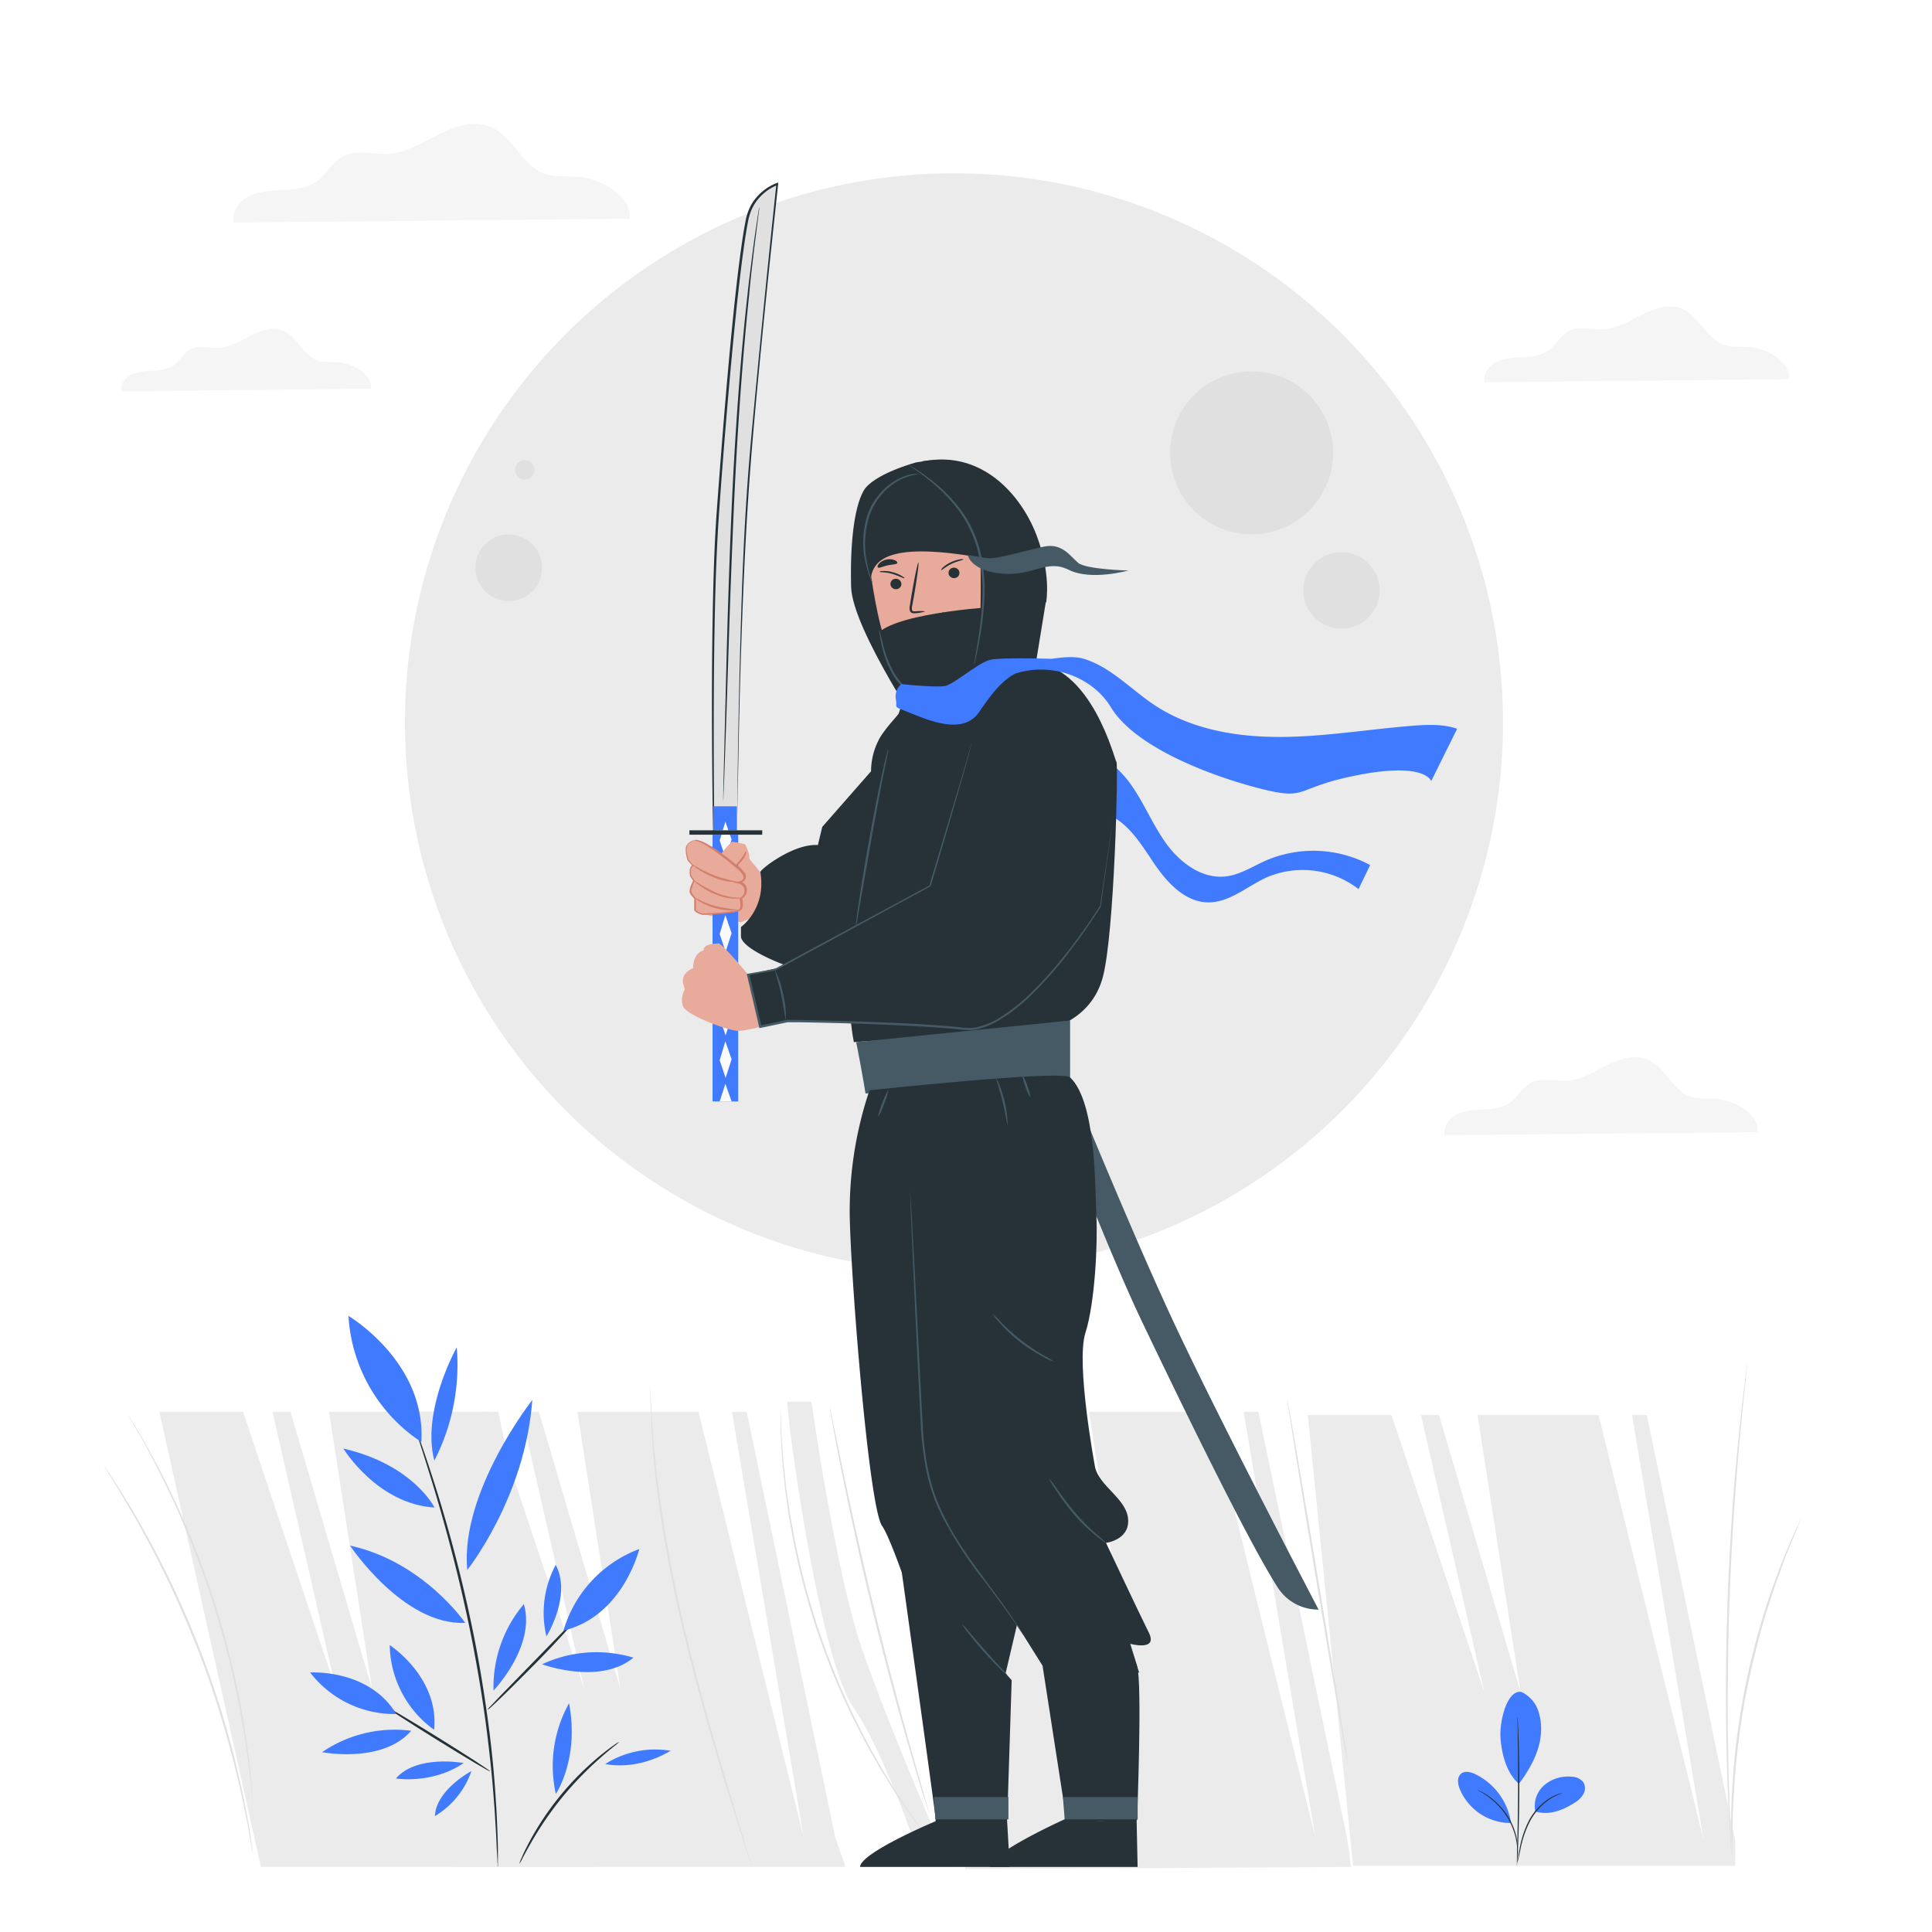 <svg xmlns="http://www.w3.org/2000/svg" viewBox="0 0 500 500"><g id="freepik--background-complete--inject-4"><circle cx="246.89" cy="186.93" r="142.09" style="fill:#ebebeb"></circle><circle cx="323.92" cy="117.18" r="21.1" transform="translate(-20.08 135.06) rotate(-22.86)" style="fill:#e0e0e0"></circle><circle cx="347.19" cy="152.81" r="9.89" transform="translate(175.21 490.92) rotate(-86.8)" style="fill:#e0e0e0"></circle><circle cx="131.66" cy="146.94" r="8.62" transform="translate(-41.51 241.47) rotate(-76.77)" style="fill:#e0e0e0"></circle><circle cx="135.81" cy="121.6" r="2.52" style="fill:#e0e0e0"></circle><path d="M162.93,56.6c.78-5.7-7.26-10.38-13.3-10.87-2.88-.23-5.87.21-8.6-.74-5.92-2.07-8.28-9.71-14-12.14-4.32-1.82-9.28-.2-13.47,1.9s-8.31,4.76-13,5.06c-4.06.26-8.47-1.25-12,.74-2.65,1.48-4,4.53-6.48,6.33S76.5,49,73.54,49.18s-6,.19-8.74,1.43-4.93,4.09-4.37,7Z" style="fill:#f5f5f5"></path><path d="M462.93,98.14c.6-4.37-5.57-8-10.21-8.34-2.21-.18-4.51.16-6.6-.57-4.54-1.58-6.36-7.45-10.79-9.32-3.31-1.39-7.12-.15-10.33,1.47s-6.38,3.65-10,3.87c-3.12.2-6.51-1-9.24.57-2,1.14-3.1,3.48-5,4.86s-4.23,1.64-6.51,1.77-4.63.14-6.7,1.09-3.79,3.14-3.36,5.38Z" style="fill:#f5f5f5"></path><path d="M96,100.61c.5-3.59-4.57-6.54-8.38-6.85-1.81-.14-3.7.13-5.42-.47C78.5,92,77,87.18,73.37,85.65c-2.71-1.15-5.84-.13-8.48,1.2s-5.24,3-8.18,3.18c-2.56.17-5.34-.78-7.58.47-1.67.93-2.55,2.85-4.09,4a9.77,9.77,0,0,1-5.33,1.45,15.16,15.16,0,0,0-5.5.89c-1.71.78-3.11,2.58-2.76,4.42Z" style="fill:#f5f5f5"></path><path d="M454.84,293c.62-4.51-5.74-8.21-10.51-8.59-2.28-.19-4.64.16-6.8-.59-4.67-1.63-6.54-7.67-11.1-9.59-3.41-1.44-7.34-.16-10.64,1.5s-6.57,3.76-10.26,4c-3.22.2-6.71-1-9.52.58-2.09,1.17-3.19,3.58-5.12,5s-4.35,1.68-6.69,1.81-4.77.15-6.9,1.13-3.9,3.23-3.46,5.54Z" style="fill:#f5f5f5"></path><polygon points="105.52 365.38 127.19 365.38 151.19 437.02 134.8 365.38 139.48 365.38 160.56 437.02 149.44 365.38 180.77 365.38 207.99 475.47 189.43 365.38 193.25 365.38 216.15 475.47 218.82 483.16 117.35 483.16 105.52 365.38" style="fill:#ebebeb"></polygon><polygon points="41.23 365.38 62.9 365.38 86.9 437.02 70.51 365.38 75.19 365.38 96.27 437.02 85.15 365.38 116.48 365.38 143.7 475.47 125.14 365.38 128.96 365.38 151.85 475.47 154.53 483.16 67.53 483.16 41.23 365.38" style="fill:#ebebeb"></polygon><polygon points="237.94 365.38 259.61 365.38 283.62 437.02 267.22 365.38 271.91 365.38 292.99 437.02 281.86 365.38 313.19 365.38 340.41 475.47 321.85 365.38 325.68 365.38 348.57 475.47 349.65 483.16 249.82 483.71 237.94 365.38" style="fill:#ebebeb"></polygon><polygon points="338.46 366.21 360.12 366.21 384.13 437.86 367.74 366.21 372.42 366.21 393.5 437.86 382.38 366.21 413.71 366.21 440.93 476.3 422.37 366.21 426.19 366.21 449.08 476.3 449.08 482.88 350.17 482.88 338.46 366.21" style="fill:#ebebeb"></polygon><path d="M203.78,362.75c-.49,1.25,7.84,65.53,17,79s17.95,41.37,17.95,41.37h7s-15.82-36.45-22.7-56.54S210,362.75,210,362.75Z" style="fill:#ebebeb"></path><path d="M27,379.47a1.57,1.57,0,0,1,.17.22l.47.68L29.38,383c.77,1.14,1.68,2.54,2.68,4.21s2.21,3.54,3.4,5.68,2.56,4.45,3.9,7,2.75,5.3,4.2,8.2c2.81,5.84,5.71,12.36,8.4,19.34s4.88,13.77,6.69,20c.86,3.13,1.71,6.09,2.36,8.9s1.28,5.42,1.79,7.81.91,4.58,1.27,6.5.63,3.56.83,4.92.34,2.37.46,3.12c0,.34.07.6.1.82a1.17,1.17,0,0,1,0,.28,1.24,1.24,0,0,1-.07-.28c0-.21-.09-.47-.16-.8-.13-.75-.32-1.79-.55-3.11s-.52-3-.92-4.9-.78-4.09-1.34-6.47-1.12-5-1.85-7.79-1.53-5.75-2.4-8.87c-1.83-6.2-4-13-6.71-19.95s-5.57-13.48-8.35-19.32c-1.44-2.89-2.78-5.66-4.15-8.19s-2.63-4.9-3.84-7-2.34-4-3.33-5.71-1.86-3.1-2.6-4.25l-1.66-2.68-.42-.71C27,379.56,27,379.48,27,379.47Z" style="fill:#e0e0e0"></path><path d="M65.48,467.38a.84.84,0,0,1,0-.27c0-.21-.06-.48-.1-.81-.07-.75-.18-1.79-.31-3.1s-.29-3-.55-4.91-.47-4.08-.86-6.47c-.18-1.2-.37-2.45-.57-3.76s-.48-2.65-.72-4.05c-.47-2.81-1.13-5.78-1.79-8.91-1.41-6.24-3.19-13.05-5.41-20.09s-4.76-13.61-7.22-19.52c-1.27-2.93-2.45-5.74-3.69-8.3-.61-1.28-1.17-2.54-1.77-3.72l-1.7-3.39c-1.06-2.18-2.14-4.09-3-5.78S36,371.15,35.3,370l-1.54-2.71-.38-.71c-.09-.17-.13-.25-.12-.26a1.74,1.74,0,0,1,.16.23c.11.18.26.4.43.68l1.63,2.67c.7,1.16,1.55,2.58,2.47,4.28s2,3.58,3.11,5.75l1.75,3.38c.6,1.18,1.17,2.43,1.79,3.72,1.26,2.56,2.45,5.36,3.75,8.29,2.48,5.91,5,12.51,7.26,19.56s4,13.88,5.39,20.14c.65,3.14,1.29,6.12,1.74,8.93.24,1.41.5,2.76.69,4.07s.37,2.57.54,3.77c.37,2.39.57,4.58.79,6.49s.37,3.57.46,4.92.17,2.36.22,3.11l0,.81A1,1,0,0,1,65.48,467.38Z" style="fill:#e0e0e0"></path><path d="M168.3,357a1.68,1.68,0,0,1,0,.33c0,.25,0,.57,0,1,0,.89.09,2.14.16,3.75,0,.81.06,1.72.1,2.71s.14,2.06.21,3.21c.17,2.31.3,4.94.63,7.84.14,1.45.29,3,.45,4.55s.4,3.21.61,4.91c.39,3.41,1,7,1.58,10.82,1.28,7.59,2.93,15.9,4.94,24.56,4.1,17.3,8.7,32.74,12.05,43.91,1.67,5.55,3,10.06,4,13.21.46,1.54.82,2.74,1.07,3.6q.16.58.27.93a1.24,1.24,0,0,1,.07.33,1.41,1.41,0,0,1-.12-.31l-.32-.92c-.27-.85-.67-2.05-1.16-3.57-1-3.1-2.43-7.6-4.16-13.17-3.44-11.13-8.09-26.57-12.19-43.89-2-8.67-3.66-17-4.92-24.6-.57-3.81-1.16-7.43-1.53-10.84-.2-1.71-.43-3.35-.58-4.93s-.29-3.11-.42-4.56C168.14,364.2,168.3,357,168.3,357Z" style="fill:#e0e0e0"></path><path d="M241.06,476.93l-.21-.23c-.14-.19-.34-.43-.57-.74l-2.19-2.85L236.52,471c-.55-.76-1.13-1.62-1.76-2.53-1.24-1.84-2.73-3.88-4.17-6.28l-2.33-3.71c-.8-1.3-1.55-2.7-2.37-4.12-1.67-2.83-3.23-6-4.92-9.26a184.74,184.74,0,0,1-15.47-45.36c-.67-3.63-1.36-7.08-1.76-10.34-.22-1.63-.49-3.19-.64-4.71s-.3-3-.44-4.36c-.32-2.77-.39-5.3-.53-7.51,0-1.11-.12-2.14-.15-3.09s0-1.81,0-2.6c0-1.53,0-2.74,0-3.59,0-.39,0-.7,0-.94a1,1,0,0,1,0-.31,1.2,1.2,0,0,1,0,.31c0,.24,0,.55,0,.94,0,.85.07,2.06.12,3.59,0,.78,0,1.65.07,2.59s.12,2,.19,3.08c.17,2.21.26,4.73.61,7.5.15,1.38.3,2.83.46,4.35s.45,3.07.67,4.69c.42,3.25,1.13,6.68,1.81,10.3a189,189,0,0,0,15.43,45.25c1.68,3.28,3.22,6.43,4.87,9.26.81,1.42,1.55,2.82,2.34,4.12s1.56,2.54,2.29,3.73c1.42,2.4,2.88,4.45,4.1,6.3.62.92,1.18,1.78,1.73,2.56l1.53,2.1,2.1,2.91.54.76A2.1,2.1,0,0,1,241.06,476.93Z" style="fill:#e0e0e0"></path><path d="M240.6,469.59a1,1,0,0,1-.11-.26l-.26-.78-1-3c-.83-2.62-2-6.43-3.36-11.15-2.77-9.44-6.38-22.54-9.95-37.11s-6.41-27.87-8.31-37.52c-1-4.82-1.7-8.73-2.17-11.44-.23-1.33-.42-2.37-.55-3.12l-.13-.81a1.19,1.19,0,0,1,0-.28,1.25,1.25,0,0,1,.08.27c0,.21.1.47.18.8.15.75.36,1.78.63,3.1.56,2.73,1.36,6.62,2.34,11.41,2,9.62,4.89,22.89,8.46,37.46s7.12,27.68,9.79,37.14c1.35,4.7,2.44,8.51,3.2,11.19l.87,3c.09.32.16.58.21.79A1,1,0,0,1,240.6,469.59Z" style="fill:#e0e0e0"></path><path d="M452.16,353.05a2,2,0,0,1,0,.33c0,.25,0,.56-.09,1-.09.88-.22,2.12-.39,3.7-.35,3.21-.82,7.87-1.36,13.63s-1.09,12.61-1.6,20.24-.92,16-1.21,24.84-.37,17.22-.37,24.86.14,14.53.31,20.31.34,10.46.5,13.69c.06,1.58.11,2.83.14,3.72,0,.4,0,.72,0,1a1.8,1.8,0,0,1,0,.34,1.68,1.68,0,0,1,0-.33c0-.25-.05-.57-.08-1-.06-.88-.14-2.13-.25-3.71-.21-3.23-.44-7.91-.66-13.69s-.37-12.67-.42-20.31.06-16.07.33-24.89.74-17.22,1.25-24.85,1.13-14.49,1.72-20.25,1.11-10.41,1.52-13.61c.21-1.58.37-2.82.49-3.7.05-.4.1-.71.13-1A1.76,1.76,0,0,1,452.16,353.05Z" style="fill:#e0e0e0"></path><path d="M466.17,392.92a2,2,0,0,1-.08.23c-.07.17-.15.38-.26.64-.25.6-.6,1.42-1,2.45s-1,2.36-1.62,3.89-1.34,3.25-2,5.2-1.52,4.05-2.27,6.36-1.55,4.79-2.36,7.4c-1.53,5.24-3,11.06-4.29,17.24s-2.11,12.14-2.73,17.57c-.27,2.71-.55,5.3-.69,7.72s-.29,4.69-.37,6.75-.1,3.94-.14,5.58,0,3.06,0,4.22,0,2,0,2.66v.69a1.1,1.1,0,0,1,0,.24.75.75,0,0,1,0-.24c0-.18,0-.41,0-.69,0-.65-.07-1.54-.11-2.66S448,475.6,448,474s0-3.52.06-5.59.13-4.34.31-6.77.39-5,.64-7.75c.6-5.44,1.46-11.41,2.7-17.61s2.78-12,4.34-17.28c.82-2.61,1.58-5.11,2.41-7.4s1.58-4.42,2.33-6.35,1.48-3.66,2.11-5.18,1.21-2.81,1.71-3.86.85-1.82,1.13-2.41c.12-.25.22-.46.31-.63A.93.93,0,0,1,466.17,392.92Z" style="fill:#e0e0e0"></path><path d="M348.8,456.4c-.14,0-3.77-21.08-8.1-47.13S333,362.07,333.11,362s3.77,21.08,8.1,47.14S349,456.38,348.8,456.4Z" style="fill:#e0e0e0"></path></g><g id="freepik--Plants--inject-4"><path d="M393.77,437.88a8.45,8.45,0,0,1,4.35,4.93,14.93,14.93,0,0,1,.58,6.68c-.5,4.33-3,8.71-5.61,12.17-3.65-3.19-4.49-8.74-4.74-11.59-.39-4.49,1.63-12.86,5.42-12.19" style="fill:#407BFF"></path><path d="M397.33,468.81a7.17,7.17,0,0,1,2.32-6.81,9.48,9.48,0,0,1,7-2.19,4,4,0,0,1,3.08,1.38,3.06,3.06,0,0,1,.05,3.11,6.24,6.24,0,0,1-2.3,2.26c-3.16,2-6.58,3.32-10.16,2.25" style="fill:#407BFF"></path><path d="M392.65,482.09a5.5,5.5,0,0,1,.13-.88c.12-.63.27-1.44.44-2.41a25.49,25.49,0,0,1,2.49-7.69,15.41,15.41,0,0,1,5.51-5.86,10.72,10.72,0,0,1,2.25-1,5.84,5.84,0,0,1,.65-.17.67.67,0,0,1,.23,0,16.36,16.36,0,0,0-3,1.38,15.92,15.92,0,0,0-5.36,5.83,27.06,27.06,0,0,0-2.54,7.57c-.22,1-.4,1.83-.54,2.39A3.84,3.84,0,0,1,392.65,482.09Z" style="fill:#263238"></path><path d="M392.79,444.39a1.69,1.69,0,0,1,0,.39q0,.44.06,1.11c.05,1,.11,2.38.17,4.12.11,3.47.2,8.27.18,13.57s-.16,10.1-.3,13.57c-.07,1.73-.14,3.14-.2,4.11,0,.45-.06.82-.08,1.11s0,.39-.05.39a2.39,2.39,0,0,1,0-.39c0-.29,0-.66,0-1.12,0-1,.05-2.4.1-4.11.08-3.47.18-8.27.2-13.57s0-10.09-.09-13.56c0-1.71,0-3.1-.06-4.11,0-.46,0-.83,0-1.12A1.65,1.65,0,0,1,392.79,444.39Z" style="fill:#263238"></path><path d="M391,471.45a16.74,16.74,0,0,0-9.15-12.28c-1.22-.58-2.81-1-3.81-.06s-.78,2.54-.29,3.8a14.3,14.3,0,0,0,13.16,8.89" style="fill:#407BFF"></path><path d="M382.46,463.28a4,4,0,0,1,.78.34,8.88,8.88,0,0,1,.87.47,12.69,12.69,0,0,1,1.11.69,15.79,15.79,0,0,1,1.28,1,16.74,16.74,0,0,1,1.35,1.24,18.17,18.17,0,0,1,2.58,3.31,18.45,18.45,0,0,1,1.7,3.83,17.71,17.71,0,0,1,.43,1.79,14.21,14.21,0,0,1,.22,1.58c.06.48,0,.92.06,1.31a9.65,9.65,0,0,1,0,1,3.44,3.44,0,0,1-.1.84c-.07,0,.06-1.2-.16-3.12a14.17,14.17,0,0,0-.25-1.55,16.74,16.74,0,0,0-.45-1.75,18.44,18.44,0,0,0-1.69-3.76,19.28,19.28,0,0,0-2.51-3.27c-.45-.45-.88-.88-1.32-1.24s-.85-.68-1.23-1C383.53,463.84,382.43,463.34,382.46,463.28Z" style="fill:#263238"></path><path d="M127.72,437.52a33.31,33.31,0,0,1,7.85-22.38C138.75,426.05,127.72,437.52,127.72,437.52Z" style="fill:#407BFF"></path><path d="M140.28,430.71A33.33,33.33,0,0,1,163.93,429C155.2,436.24,140.28,430.71,140.28,430.71Z" style="fill:#407BFF"></path><path d="M141.42,423.5A26.24,26.24,0,0,1,143.81,405C148.05,412.85,141.42,423.5,141.42,423.5Z" style="fill:#407BFF"></path><path d="M90.59,400c19,4.15,29.81,20,29.81,20C104.35,420.73,90.59,400,90.59,400Z" style="fill:#407BFF"></path><path d="M120.92,406.31c-1.89-20.19,16.84-44,16.84-44-1.84,25.26-16.84,44-16.84,44" style="fill:#407BFF"></path><path d="M118.21,348.69a54.31,54.31,0,0,1-5.8,29.31C109,365.11,118.21,348.69,118.21,348.69Z" style="fill:#407BFF"></path><path d="M112.45,390.15c-14.87-.92-23.59-15.27-23.59-15.27C107,379.08,112.45,390.15,112.45,390.15Z" style="fill:#407BFF"></path><path d="M83.35,453.46a33.29,33.29,0,0,1,23.06-5.54C99,456.5,83.35,453.46,83.35,453.46Z" style="fill:#407BFF"></path><path d="M122,458.36A21.82,21.82,0,0,1,112.55,470C112.88,463.15,122,458.36,122,458.36Z" style="fill:#407BFF"></path><path d="M120,456.27c-8.18,5.56-17.55,4-17.55,4C107.86,454,120,456.27,120,456.27Z" style="fill:#407BFF"></path><path d="M128.79,483.16a1,1,0,0,1,0-.3c0-.24,0-.53-.05-.88,0-.83-.1-2-.17-3.39s-.13-3.27-.27-5.36-.24-4.47-.47-7.09c-.37-5.26-1-11.5-1.88-18.41s-2.1-14.47-3.62-22.36c-3.06-15.78-6.9-29.84-9.93-39.93-1.53-5-2.81-9.11-3.73-11.91-.44-1.36-.78-2.44-1-3.23-.1-.34-.19-.62-.26-.85a1.09,1.09,0,0,1-.06-.29,1.16,1.16,0,0,1,.13.27c.08.23.19.5.31.83.29.78.67,1.85,1.15,3.19,1,2.78,2.35,6.83,3.94,11.86a375.31,375.31,0,0,1,10.13,39.94c1.52,7.9,2.69,15.49,3.58,22.4s1.43,13.19,1.74,18.45c.2,2.63.28,5,.37,7.11s.15,3.9.16,5.37,0,2.57,0,3.4c0,.35,0,.64,0,.88A1,1,0,0,1,128.79,483.16Z" style="fill:#263238"></path><path d="M99.69,441.57c.1-.16,6.25,3.49,13.75,8.14s13.5,8.55,13.4,8.71-6.25-3.49-13.75-8.15S99.59,441.72,99.69,441.57Z" style="fill:#263238"></path><path d="M126.12,442.52a5.64,5.64,0,0,1,.87-1l2.55-2.69,8.51-8.74,8.52-8.74c1-1,1.86-1.92,2.58-2.65a5.57,5.57,0,0,1,1-.92,5.19,5.19,0,0,1-.81,1.09c-.56.68-1.39,1.63-2.43,2.8-2.09,2.33-5,5.47-8.38,8.88s-6.4,6.45-8.66,8.61c-1.12,1.09-2.05,1.95-2.69,2.54A4.86,4.86,0,0,1,126.12,442.52Z" style="fill:#263238"></path><path d="M80.26,432.84s15.27-1,22.29,10.75A27.58,27.58,0,0,1,80.26,432.84Z" style="fill:#407BFF"></path><path d="M100.86,425.75s12.85,8.32,11.49,21.92A27.55,27.55,0,0,1,100.86,425.75Z" style="fill:#407BFF"></path><path d="M165.44,400.89S161.3,418.23,145.83,422A32.12,32.12,0,0,1,165.44,400.89Z" style="fill:#407BFF"></path><path d="M90.18,340.56s20.09,11.84,18.87,32.63A42,42,0,0,1,90.18,340.56Z" style="fill:#407BFF"></path><path d="M160.25,450.78a8,8,0,0,1-1.22,1.08c-.82.64-2,1.61-3.38,2.83a88.49,88.49,0,0,0-10.11,10.4,87.56,87.56,0,0,0-8.21,12c-.93,1.61-1.64,2.94-2.12,3.87a7.5,7.5,0,0,1-.81,1.4,8.3,8.3,0,0,1,.58-1.52c.4-1,1.06-2.33,1.93-4a74.58,74.58,0,0,1,18.43-22.5c1.46-1.18,2.66-2.09,3.53-2.68A8.42,8.42,0,0,1,160.25,450.78Z" style="fill:#263238"></path><path d="M143.85,464.26a33.26,33.26,0,0,1,3.42-23.46C150,455.21,143.85,464.26,143.85,464.26Z" style="fill:#407BFF"></path><path d="M156.65,456.51a24.2,24.2,0,0,1,16.91-3.41C164.37,458.52,156.65,456.51,156.65,456.51Z" style="fill:#407BFF"></path></g><g id="freepik--Character--inject-4"><path d="M268.2,138.37c-3.92-10.16-13.94-21.93-29.19-19l-1.89.29s-11.19,3-13.65,7.4-3.49,13.8-3.2,24.84,19.9,39.94,19.9,39.94l13.5-13.95,17.09-22.13S272.12,148.54,268.2,138.37Z" style="fill:#263238"></path><path d="M258.66,132.88l-.62-3.51-21.79.12c-6.61.58-12.34,8.45-11.48,15,1,7.31,2.42,16.19,4.33,21.41,3.85,10.5,12.42,10.25,12.42,10.25l2.16,10.75,24-4.39Z" style="fill:#e8aa9a"></path><path d="M230.46,151.33a1.42,1.42,0,0,0,1.62,1.14,1.34,1.34,0,0,0,1.18-1.53,1.41,1.41,0,0,0-1.61-1.14A1.36,1.36,0,0,0,230.46,151.33Z" style="fill:#263238"></path><path d="M227.7,148c.18.15,1.47,0,3.18.51s2.9,1.19,3.11,1.14-.07-.25-.59-.58a8.75,8.75,0,0,0-2.46-1,7.65,7.65,0,0,0-2.55-.28C227.82,147.76,227.61,147.89,227.7,148Z" style="fill:#263238"></path><path d="M245.49,148.46a1.42,1.42,0,0,0,1.62,1.14,1.34,1.34,0,0,0,1.18-1.53,1.41,1.41,0,0,0-1.61-1.14A1.36,1.36,0,0,0,245.49,148.46Z" style="fill:#263238"></path><path d="M243.6,147.54c.23,0,1.12-.88,2.67-1.62s2.88-.94,3-1.11-.2-.14-.79-.06a8.93,8.93,0,0,0-2.46.79,7.74,7.74,0,0,0-2.07,1.39C243.57,147.32,243.49,147.54,243.6,147.54Z" style="fill:#263238"></path><path d="M239.46,158.22a10.07,10.07,0,0,0-2.51,0c-.39,0-.77,0-.88-.22a1.91,1.91,0,0,1,0-1.18c.18-1,.37-2,.56-3.13.76-4.45,1.23-8.07,1.05-8.1s-.94,3.55-1.7,8c-.18,1.09-.35,2.14-.51,3.13a2.24,2.24,0,0,0,.1,1.54,1,1,0,0,0,.74.44,3.29,3.29,0,0,0,.66,0A9.77,9.77,0,0,0,239.46,158.22Z" style="fill:#263238"></path><path d="M240.8,161.7a2.74,2.74,0,0,1,2.22-1.47,2.51,2.51,0,0,1,1.88.57,1.59,1.59,0,0,1,.47,1.76,1.84,1.84,0,0,1-1.87.88,5.74,5.74,0,0,1-2.13-.76,1.57,1.57,0,0,1-.51-.36.5.5,0,0,1-.11-.56" style="fill:#d37f6c"></path><path d="M244.07,158.39c-.25,0,.07,1.66-1.1,3.08s-2.92,1.59-2.89,1.82.45.24,1.18.11a4.08,4.08,0,0,0,2.43-1.42,3.61,3.61,0,0,0,.82-2.56C244.44,158.73,244.18,158.36,244.07,158.39Z" style="fill:#263238"></path><path d="M241.18,140.28c.23.38,1.69-.1,3.48-.24s3.31.07,3.47-.34c.07-.19-.25-.53-.9-.81a5.8,5.8,0,0,0-2.7-.39,5.73,5.73,0,0,0-2.59.84C241.34,139.72,241.08,140.1,241.18,140.28Z" style="fill:#263238"></path><path d="M227.19,146.85c.33.29,1.29-.27,2.52-.53s2.33-.22,2.51-.62c.07-.19-.16-.5-.69-.73a3.72,3.72,0,0,0-4.05.92C227.11,146.33,227,146.71,227.19,146.85Z" style="fill:#263238"></path><path d="M229.35,125.52s-6.89,6.8-6.2,16.76c.42,6,2.11,8.86,2.11,8.86.09-5.43,2.8-11.35,28.45-6.83l8.24,4.52s5.23-10.31,0-16.85-11.5-10.46-18.6-10.31S229.35,125.52,229.35,125.52Z" style="fill:#263238"></path><path d="M227.3,163.79s8.76,19.26,14.51,18.8,14.7-11.86,14.7-11.86l2.37-13.79S233.05,158.31,227.3,163.79Z" style="fill:#263238"></path><path d="M262.68,130.82c-4.94-5.08-14.23-13.41-24.4-11.36a13.78,13.78,0,0,1,13.22,8.16c4.21,9,1.38,51.07,1.38,51.07l14.85-4.94,3-18.39S267.62,135.9,262.68,130.82Z" style="fill:#263238"></path><path d="M279,145.65c-2-1.72-4.18-5.16-8.76-4.2s-12.33,3.33-14.72,3-4.92-.79-4.92-.79l-.1.19s1,4,9,4.63,11.38-3.88,17.12-1,15.38.17,15.38.17S281,147.38,279,145.65Z" style="fill:#455a64"></path><path d="M252.1,172.1a3.8,3.8,0,0,1,.07-.6l.27-1.72c.24-1.48.62-3.63,1-6.29a78.42,78.42,0,0,0,.83-9.39,43.61,43.61,0,0,0-1.19-11.42,30,30,0,0,0-4.82-10.36,40.41,40.41,0,0,0-6.38-6.88,62.12,62.12,0,0,0-5-3.87l-1.43-1a2.26,2.26,0,0,1-.48-.37,3.36,3.36,0,0,1,.53.28c.35.2.86.49,1.49.9a50,50,0,0,1,5.17,3.76,39.3,39.3,0,0,1,6.53,6.88,29.88,29.88,0,0,1,4.93,10.51,42.64,42.64,0,0,1,1.17,11.56,72.64,72.64,0,0,1-.95,9.43c-.43,2.67-.86,4.8-1.16,6.28-.15.69-.28,1.25-.37,1.69A2.38,2.38,0,0,1,252.1,172.1Z" style="fill:#455a64"></path><path d="M225.76,150.9a6.78,6.78,0,0,1-.58-1.31,28.44,28.44,0,0,1-1.11-3.74,23.28,23.28,0,0,1,.5-12.78,17.12,17.12,0,0,1,3.75-6,15.3,15.3,0,0,1,4.72-3.39,12.07,12.07,0,0,1,3.77-1.06,7.34,7.34,0,0,1,1.06,0,1.53,1.53,0,0,1,.37,0,17,17,0,0,0-5.05,1.43,15.64,15.64,0,0,0-4.53,3.38,17.32,17.32,0,0,0-3.6,5.89,23.94,23.94,0,0,0-.63,12.53,37.74,37.74,0,0,0,.95,3.76A8.78,8.78,0,0,1,225.76,150.9Z" style="fill:#455a64"></path><path d="M241.08,181a2.64,2.64,0,0,1-1,0,9.25,9.25,0,0,1-2.56-.64,13.86,13.86,0,0,1-6.42-5.7,26.34,26.34,0,0,1-3-8.08c-.23-1.08-.39-2-.48-2.57a3,3,0,0,1-.08-1c.07,0,.37,1.32.92,3.44a28.93,28.93,0,0,0,3.08,7.9,14.22,14.22,0,0,0,6.12,5.63A17.11,17.11,0,0,0,241.08,181Z" style="fill:#455a64"></path><path d="M270.72,264.55s20.5,51,33.53,78.71c12.52,26.62,37,73.3,37,73.3a12.45,12.45,0,0,1-10.64-5.82c-4-6.24-13.08-22.77-35-68.57-11.39-23.83-30.77-75.94-30.77-75.94Z" style="fill:#455a64"></path><path d="M327.58,222.72c-3.42,1.51-6.66,3.68-10.38,4.1-6.07.7-11.72-3.49-15.32-8.43s-5.85-10.76-9.45-15.7-9.24-9.13-15.32-8.44l9.77,16.6c5.42,2.37,8.6,7.91,11.94,12.81s8,9.85,13.91,9.88c5.41,0,9.84-4,14.76-6.33a23.61,23.61,0,0,1,24.1,2.89l3-6.23A31.12,31.12,0,0,0,327.58,222.72Z" style="fill:#407BFF"></path><path d="M181.73,236.53l10,2.16,2.11-.86s4.07-2.63,4.31-5.52-1.4-6.61-1.4-6.61l-4.25-5.17-10.8-1.93Z" style="fill:#e8aa9a"></path><path d="M190.7,214.88s.54-55,2.59-85.51c2-29.36,7.79-81.75,7.79-81.75a12.46,12.46,0,0,0-7.79,9.3c-1.43,7.26-3.9,26-7.64,76.6-1.94,26.35-1,81.93-1,81.93Z" style="fill:#e0e0e0"></path><path d="M190.7,214.88l-1.45.17-4.62.47h-.07v-.07c-.1-4.66-.22-12.38-.28-22.59s-.07-22.93.24-37.56c.17-7.32.4-15.12,1-23.32s1.26-16.79,2-25.72,1.57-18.21,2.57-27.73c.52-4.77,1.06-9.59,1.75-14.46.34-2.44.71-4.89,1.2-7.34a13.88,13.88,0,0,1,1.29-3.57,12.51,12.51,0,0,1,2.32-3A12.7,12.7,0,0,1,201,47.38l.39-.14,0,.41c-2.53,23.15-4.78,45.16-6.52,65.16s-2.47,38-3,53.17-.71,27.36-.88,35.8c-.08,4.21-.15,7.48-.19,9.72,0,1.1,0,1.94,0,2.52s0,.86,0,.86,0-.3,0-.86,0-1.42,0-2.52c0-2.24.05-5.51.09-9.72.11-8.44.29-20.67.72-35.81s1-33.19,2.85-53.2,4-42,6.47-65.17l.34.27a12.09,12.09,0,0,0-4.11,2.63,11.68,11.68,0,0,0-2.23,2.91,13,13,0,0,0-1.24,3.43c-.49,2.42-.86,4.87-1.2,7.3-.68,4.86-1.23,9.68-1.75,14.44-1,9.52-1.84,18.79-2.6,27.72s-1.42,17.53-2,25.72-.87,16-1.06,23.29c-.35,14.62-.37,27.33-.36,37.54s.1,17.92.12,22.6l-.07-.06,4.59-.4Z" style="fill:#263238"></path><rect x="184.59" y="208.67" width="6.12" height="6.21" style="fill:#407BFF"></rect><path d="M196.48,53.64a2.29,2.29,0,0,1,0,.39c0,.29-.08.68-.14,1.17l-.56,4.46c-.25,1.93-.56,4.3-.87,7s-.71,5.89-1,9.36c-.73,6.94-1.49,15.22-2.17,24.42s-1.29,19.32-1.77,30C189,151.73,188.47,171,188,185c-.24,7-.44,12.59-.57,16.52-.09,1.93-.15,3.44-.2,4.49,0,.5,0,.88-.06,1.17a2.59,2.59,0,0,1,0,.4,2.47,2.47,0,0,1,0-.4c0-.29,0-.68,0-1.17,0-1.06.05-2.56.09-4.49.1-3.93.24-9.57.41-16.53.35-13.95.77-33.24,1.73-54.53.48-10.64,1.12-20.77,1.81-30S192.7,83,193.48,76c.36-3.47.79-6.6,1.13-9.35s.67-5.12.95-7.05.51-3.4.66-4.45c.08-.49.14-.87.18-1.15S196.48,53.64,196.48,53.64Z" style="fill:#263238"></path><rect x="184.41" y="216.02" width="6.63" height="69.03" style="fill:#407BFF"></rect><polygon points="187.72 236.83 186.25 241.73 187.79 246.3 189.34 241.5 187.72 236.83" style="fill:#fafafa"></polygon><polygon points="187.72 247.49 186.25 252.39 187.79 256.96 189.34 252.16 187.72 247.49" style="fill:#fafafa"></polygon><polygon points="187.72 258.49 186.25 263.39 187.79 267.96 189.34 263.15 187.72 258.49" style="fill:#fafafa"></polygon><polygon points="187.72 269.49 186.25 274.39 187.79 278.96 189.34 274.15 187.72 269.49" style="fill:#fafafa"></polygon><polygon points="187.72 280.49 186.25 285.05 189.34 285.05 187.72 280.49" style="fill:#fafafa"></polygon><polygon points="187.72 212.63 186.25 217.53 187.79 222.1 189.34 217.3 187.72 212.63" style="fill:#fafafa"></polygon><rect x="178.42" y="214.88" width="18.84" height="1.14" style="fill:#263238"></rect><path d="M186,221.75s3-3.82,3.5-3.9a22.31,22.31,0,0,1,3.33.65s1.86,3.41.73,4.3a2.34,2.34,0,0,1-2.28.41s-1.87,2.92-3.25,2.76S183.52,226.05,186,221.75Z" style="fill:#e8aa9a"></path><path d="M179.86,217.36s-2.27.58-2.27,2.28a8.23,8.23,0,0,0,.57,3l1.13,1.3s-1,.49-.56,2.76l.81,1.22s-1.22,2.19-.81,3a5.56,5.56,0,0,0,1.13,1.46v3c0,.57,1.87,1.14,1.87,1.14s9.58-.24,10-1.38.45-2.19,0-2.6,1.49-.16,1.29-2.28c-.13-1.34-1.9-2-1.9-2s2.6-2.44,1.63-3a9.88,9.88,0,0,0-2.4-.88S182.46,217.2,179.86,217.36Z" style="fill:#e8aa9a"></path><path d="M179.86,217.36a.82.82,0,0,1,.23,0,2.1,2.1,0,0,1,.66.1,9.48,9.48,0,0,1,2.33,1,53.68,53.68,0,0,1,7.44,5.34h0a7.52,7.52,0,0,1,2.21,2.12,1.6,1.6,0,0,1,.09,1.75,2.41,2.41,0,0,1-1.61.82V228a3,3,0,0,1,1.36.63,2.05,2.05,0,0,1,.73,1.39,2.67,2.67,0,0,1-.3,1.56,3.19,3.19,0,0,1-.51.64l-.3.25-.14.11,0,0h0s0-.09,0-.12v0a5.76,5.76,0,0,1,.21,1.44,4.71,4.71,0,0,1-.06.74,2.62,2.62,0,0,1-.09.38l-.06.18a.67.67,0,0,1-.16.24,3.47,3.47,0,0,1-1.46.57c-.48.11-1,.18-1.45.25-2.48.32-4.9.43-7.2.5h-.08a7.52,7.52,0,0,1-1.31-.54,1.9,1.9,0,0,1-.61-.48.71.71,0,0,1-.12-.46V235c0-.88,0-1.74,0-2.57l.08.18a6.27,6.27,0,0,1-.9-1,2.69,2.69,0,0,1-.34-.63,1.65,1.65,0,0,1,0-.73,8,8,0,0,1,.9-2.34V228l-.8-1.22,0,0v0a5,5,0,0,1-.09-1.62,1.79,1.79,0,0,1,.78-1.35l-.06.28L178,222.75l0,0v0a8.5,8.5,0,0,1-.54-2.75,2.14,2.14,0,0,1,.21-1.14,2.28,2.28,0,0,1,.61-.74,3.86,3.86,0,0,1,1.14-.62,1.44,1.44,0,0,1,.43-.1,6.17,6.17,0,0,0-1.46.85c-1,.66-.78,2.52-.1,4.37l0,0,1.15,1.28.14.16-.2.12a1.45,1.45,0,0,0-.55,1.09,4.38,4.38,0,0,0,.1,1.47l0-.07.82,1.21.07.11-.06.11a8.46,8.46,0,0,0-.83,2.2,1.32,1.32,0,0,0,0,.53,2.4,2.4,0,0,0,.28.51,5.34,5.34,0,0,0,.83,1l.08.07v.11c0,.83,0,1.69,0,2.57,0,.22,0,.48,0,.5a1.69,1.69,0,0,0,.45.33,8.09,8.09,0,0,0,1.21.5h-.08c2.29-.09,4.71-.2,7.15-.52q.72-.09,1.41-.24a3.49,3.49,0,0,0,1.21-.43l0-.05.05-.15c0-.11,0-.21.07-.32a3.49,3.49,0,0,0,0-.65,5,5,0,0,0-.18-1.29v0h0a.37.37,0,0,1,0-.21l.06-.09.1-.09.15-.13a2,2,0,0,0,.27-.23,1.81,1.81,0,0,0,.41-.51,2.2,2.2,0,0,0,.26-1.26,1.94,1.94,0,0,0-1.68-1.6l-1.38-.27,1.4-.2a2,2,0,0,0,1.28-.61,1.17,1.17,0,0,0-.1-1.25,7.49,7.49,0,0,0-2.05-2h0a60.31,60.31,0,0,0-7.28-5.45,10.27,10.27,0,0,0-2.24-1.11,2,2,0,0,0-.63-.15Z" style="fill:#d37f6c"></path><path d="M191.15,228.25a13.94,13.94,0,0,1-6.34-1.15,21.74,21.74,0,0,1-4.08-2.1,5.9,5.9,0,0,1-1.48-1.18c.09-.14,2.46,1.53,5.74,2.79A44.68,44.68,0,0,0,191.15,228.25Z" style="fill:#d37f6c"></path><path d="M191.76,232.37a4.4,4.4,0,0,1-2,.19,14.69,14.69,0,0,1-4.68-1.13,19.51,19.51,0,0,1-4.18-2.36,5.49,5.49,0,0,1-1.47-1.34A44.61,44.61,0,0,0,185.3,231a17.9,17.9,0,0,0,4.51,1.24C191,232.35,191.75,232.28,191.76,232.37Z" style="fill:#d37f6c"></path><path d="M191.15,235.44a12.68,12.68,0,0,1-5.93-.4,15.18,15.18,0,0,1-3.92-1.59,4.16,4.16,0,0,1-1.38-1.08,11,11,0,0,1,1.56.76,21.77,21.77,0,0,0,3.88,1.41A45.21,45.21,0,0,0,191.15,235.44Z" style="fill:#d37f6c"></path><path d="M193.05,220.27c.07,0,.1.28,0,.71a4.44,4.44,0,0,1-.8,1.48,7.45,7.45,0,0,1-1.15,1.2c-.38.28-.72.24-.71.17s.22-.16.46-.45c.44-.54.72-.9,1-1.24C192.63,221.19,192.92,220.26,193.05,220.27Z" style="fill:#d37f6c"></path><path d="M203.46,262.68l-1.08-11.87-8.78,1.41s-6.72-8.12-7.67-8.06c-.27,0-3.23.09-3.68,1.17a1.74,1.74,0,0,0-.2.67c-.63.15-2.6.92-2.68,4.55,0,0-3.33,1.25-2.52,4.13l.36,1.44a5.23,5.23,0,0,0-.48,4.22c.75,2.34,11.33,6.26,14.11,6.44s12.82-3,12.82-3Z" style="fill:#e8aa9a"></path><path d="M196.78,225.7c-.11-.66,8.58-7.45,14.89-7l1.13-4.7,12.63-14.4a17.75,17.75,0,0,1,2.52-9.07c2.66-4,5.5-6.24,5.5-7.44s.72,28.32.72,28.32-12.59,27.44-12.67,28.24-18.34,10.12-18.34,10.12-10.75-3.88-11.4-7.28v-2.59S198.4,235.25,196.78,225.7Z" style="fill:#263238"></path><path d="M288.94,197.2c-.49-.45-6.34-25.08-22.17-25.83l-33.32,10.56s-7.4,22.81-8.72,36.38c-1.18,12.08-7.25,33.58-3.75,51.38l50.23-3.32s11.2-2.06,14.22-13.56S289.44,197.64,288.94,197.2Z" style="fill:#263238"></path><path d="M221.5,239.69a1.61,1.61,0,0,1,0-.48l.15-1.35c.14-1.16.37-2.85.69-4.93.62-4.17,1.56-9.91,2.7-16.23s2.27-12,3.18-16.14c.45-2.06.84-3.71,1.13-4.86.14-.51.26-.95.35-1.31a2,2,0,0,1,.16-.44,1.53,1.53,0,0,1,0,.47c-.07.36-.16.8-.26,1.33-.25,1.23-.57,2.88-1,4.89-.81,4.12-1.88,9.84-3,16.16s-2.11,12-2.85,16.18c-.35,2-.64,3.67-.85,4.91l-.25,1.34A1.59,1.59,0,0,1,221.5,239.69Z" style="fill:#455a64"></path><path d="M224,283c-.17-1.33-2.54-14.58-2.49-13.29l55.43-5.61v14.77Z" style="fill:#455a64"></path><path d="M224.85,282.19c3.4,0,14.61,116.75,31.75,127.82l13.21,21.07,25,1.79-2.5-7.5s7.5,2.14,5-2.86-11.07-23.22-11.07-23.22,6.07-.71,5.72-6.07-7.5-8.57-8.57-13.57c0,0-5-26.78-2.5-34.64s3.21-23.21,2.85-30.36,0-29.43-6.81-35.83C274.8,276.82,224.85,282.19,224.85,282.19Z" style="fill:#263238"></path><path d="M224.91,282.49a98.14,98.14,0,0,0-5,32.23c.33,17.11,5,75.5,8.38,80.2s14.43,39.92,14.43,39.92h17.11l6.38-27.17-9.08-126.84Z" style="fill:#263238"></path><path d="M235.53,307.6a1.64,1.64,0,0,1,0,.32c0,.24,0,.54.07.93.05.85.13,2,.23,3.57.17,3.14.42,7.62.72,13.15.58,11.13,1.37,26.45,2.24,43.37a82.23,82.23,0,0,0,1.54,12.23A47.89,47.89,0,0,0,244.14,392c3.2,6.6,7.2,11.92,10.47,16.4s6,8.11,7.67,10.7c.87,1.29,1.52,2.31,1.94,3,.2.33.36.6.49.8a1.37,1.37,0,0,1,.14.28,1.81,1.81,0,0,1-.19-.25c-.13-.2-.31-.45-.53-.77-.45-.68-1.12-1.68-2-2.95-1.77-2.56-4.45-6.16-7.81-10.6a103.14,103.14,0,0,1-10.6-16.41,48,48,0,0,1-3.84-10.91A82.31,82.31,0,0,1,238.31,369c-.89-16.94-1.57-32.28-2.08-43.39-.24-5.52-.43-10-.57-13.15,0-1.53-.09-2.72-.12-3.58,0-.38,0-.69,0-.93A1,1,0,0,1,235.53,307.6Z" style="fill:#455a64"></path><path d="M260.79,291.22c-.15,0-.5-2.81-1.34-6.21s-1.8-6.07-1.66-6.13a29.61,29.61,0,0,1,3,12.34Z" style="fill:#455a64"></path><path d="M266.64,284a9.52,9.52,0,0,1-1.27-2.82,9.16,9.16,0,0,1-.78-3,9.52,9.52,0,0,1,1.27,2.82A9.11,9.11,0,0,1,266.64,284Z" style="fill:#455a64"></path><path d="M227.2,289.13a29.15,29.15,0,0,1,2.72-7.19,14.09,14.09,0,0,1-1.11,3.69A13.87,13.87,0,0,1,227.2,289.13Z" style="fill:#455a64"></path><path d="M286.24,399.29a2.72,2.72,0,0,1-.76-.46c-.47-.32-1.13-.81-1.92-1.45a43.67,43.67,0,0,1-5.71-5.56,63.48,63.48,0,0,1-4.72-6.41,18.26,18.26,0,0,1-1.68-2.84,23.41,23.41,0,0,1,2,2.63c1.19,1.65,2.81,3.93,4.81,6.28a58.22,58.22,0,0,0,5.55,5.62A30.81,30.81,0,0,1,286.24,399.29Z" style="fill:#455a64"></path><path d="M272.83,352.41a13.67,13.67,0,0,1-2.75-1.2,40.23,40.23,0,0,1-11.38-8.87,12.91,12.91,0,0,1-1.82-2.38,26.39,26.39,0,0,1,2.09,2.13,56.34,56.34,0,0,0,5.34,4.79,53.67,53.67,0,0,0,5.95,4A22,22,0,0,1,272.83,352.41Z" style="fill:#455a64"></path><path d="M269.81,431.08l6.28,40.51,18.17-.51s1.42-35.63,0-40-5.54-18.51-5.54-18.51" style="fill:#263238"></path><path d="M275.7,469.6l0,1.15s-19.4,8.71-19.56,12.41h38.27l-.3-14.23A22.2,22.2,0,0,1,275.7,469.6Z" style="fill:#263238"></path><path d="M242.13,470.18v1.15s-19.4,8.13-19.55,11.83h38.75l-.79-13.65A22.18,22.18,0,0,1,242.13,470.18Z" style="fill:#263238"></path><path d="M232.72,402.14s9.41,67.46,9.42,68.61a25.64,25.64,0,0,0,18.53,0l1.15-35.91Z" style="fill:#263238"></path><polygon points="294.43 470.85 275.54 470.85 275.08 465.07 294.43 465.07 294.43 470.85" style="fill:#455a64"></polygon><polygon points="260.98 470.85 242.1 470.85 241.64 465.07 260.98 465.07 260.98 470.85" style="fill:#455a64"></polygon><path d="M260.69,433.53a11.89,11.89,0,0,1-1.95-1.72c-1.15-1.11-2.69-2.71-4.31-4.54s-3-3.56-4-4.84a13,13,0,0,1-1.46-2.14,13.74,13.74,0,0,1,1.75,1.91c1,1.22,2.46,2.9,4.07,4.73s3.11,3.45,4.19,4.63A14.12,14.12,0,0,1,260.69,433.53Z" style="fill:#455a64"></path><path d="M260.85,174.63s6.23-3.85,11.73,0,15.77,17.6,16.32,24.39-4.22,35.57-4.22,35.57-20.53,33.37-35.2,31.72-45.74-2-45.74-2L200.6,251.1l40.1-21.8s9.51-31.75,10.79-37.07S258,175.82,260.85,174.63Z" style="fill:#263238"></path><polygon points="193.6 252.22 196.76 265.75 204.81 264.05 204.41 249.81 193.6 252.22" style="fill:#263238"></polygon><path d="M288.08,211s0,.14,0,.41-.08.68-.15,1.19c-.14,1.06-.35,2.61-.62,4.61-.57,4-1.39,9.95-2.43,17.4v.06a148.33,148.33,0,0,1-10.38,14.48,96.35,96.35,0,0,1-7,7.76A46.74,46.74,0,0,1,258.6,264a19.66,19.66,0,0,1-5.54,2.3l-.76.16-.77.08a7.4,7.4,0,0,1-1.56,0c-1.05,0-2.05-.19-3.09-.28-4.13-.37-8.39-.62-12.75-.84-8.71-.43-17.84-.69-27.22-.86l-3.18,0h.06l-7,1.47-.25.05-.06-.24q-1.6-6.9-3.16-13.53l-.06-.26.27-.05,7-1.22-.07,0,40.13-21.65-.09.11,8.08-27.05c1.8-6.21,2.69-9.25,2.89-10,0,0,0,.23-.14.67s-.27,1.09-.49,1.94c-.45,1.7-1.14,4.2-2.06,7.41-1.82,6.42-4.52,15.69-7.91,27.11l0,.07-.07,0-40.08,21.75,0,0h0l-7,1.24.2-.31q1.54,6.61,3.16,13.52l-.3-.2,7-1.46h.06l3.18.05c9.39.17,18.51.44,27.24.87,4.36.23,8.62.48,12.76.87,1,.09,2.08.24,3.08.28a6.75,6.75,0,0,0,1.49,0l.74-.07.73-.16a18.9,18.9,0,0,0,5.41-2.23,47,47,0,0,0,8.78-7,99.57,99.57,0,0,0,7-7.7,150.19,150.19,0,0,0,10.42-14.39l0,.06c1.1-7.45,2-13.33,2.57-17.38.31-2,.55-3.54.71-4.61.08-.5.14-.89.19-1.18Z" style="fill:#455a64"></path><path d="M200.6,251.1a22.35,22.35,0,0,1,2.08,6.25,22.85,22.85,0,0,1,.68,6.55c-.16,0-.43-2.91-1.19-6.44S200.45,251.16,200.6,251.1Z" style="fill:#455a64"></path><path d="M365.66,187.82c-11.38.89-22.7,2.84-34.11,2.9s-23.21-1.92-32.73-8.22c-6.12-4.05-11.3-9.86-18.33-12-2.08-.64-5-.51-8.3,0h0s-12.47-.38-15.68.21-9.53,6.41-12,6.83-11.24-.49-11.24-.49a4.13,4.13,0,0,0-1.42,3.94c.44,2.57-1,1.63,3.55,3.45s13.71,5.93,17.87,0c2.68-3.82,5.47-8,9.48-10.12,9.65-3.08,20.07,1,24.77,8.75,6.24,10.29,25.71,17.72,38.56,21s8.48-.27,25.71-3.55,18.6,1.64,18.6,1.64l6.72-13.56C373.47,187.36,369.5,187.52,365.66,187.82Z" style="fill:#407BFF"></path></g></svg>